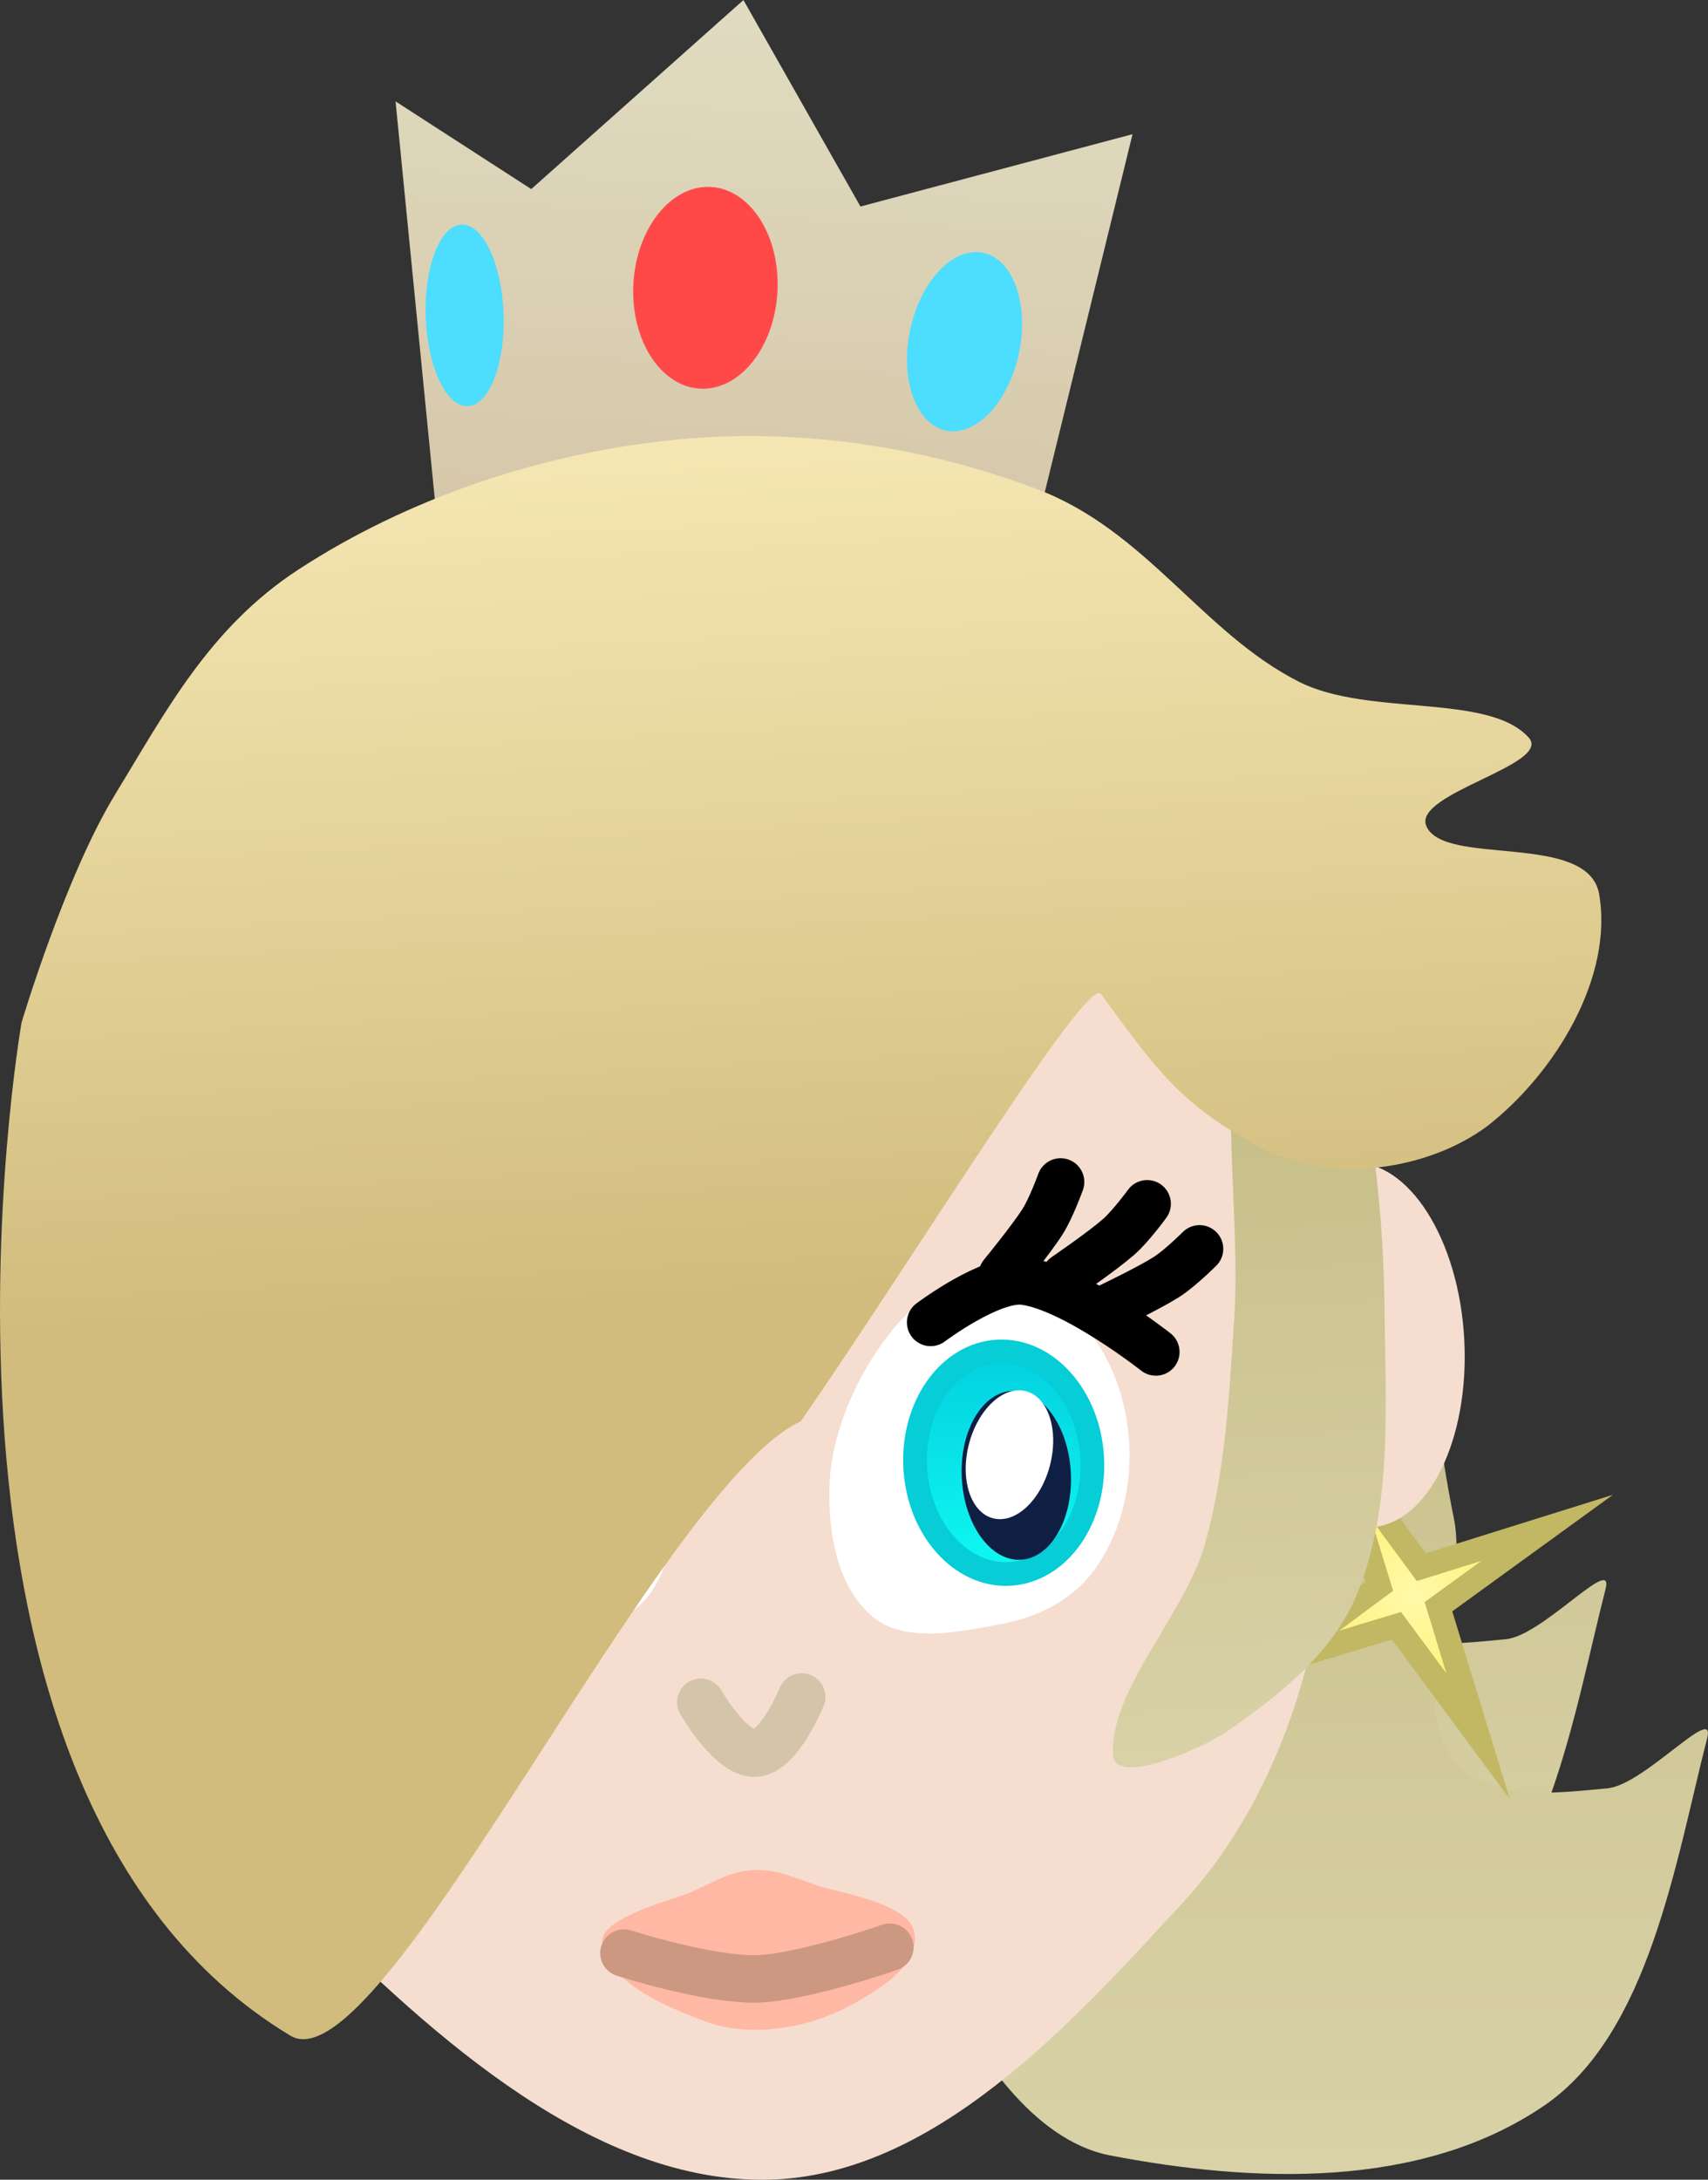 <svg version="1.1" xmlns="http://www.w3.org/2000/svg" xmlns:xlink="http://www.w3.org/1999/xlink" width="35.99" height="45.903" viewBox="0,0,35.99,45.903"><rect x="0" y="0" width="35.99" height="45.903" fill="#333333" stroke="none"/><defs><linearGradient x1="247.175" y1="175.999" x2="247.175" y2="199.69" gradientUnits="userSpaceOnUse" id="color-1"><stop offset="0" stop-color="#c3ba81"/><stop offset="1" stop-color="#d9d2a8"/></linearGradient><linearGradient x1="245.996" y1="157.488" x2="245.412" y2="168.544" gradientUnits="userSpaceOnUse" id="color-2"><stop offset="0" stop-color="#e0dcc1"/><stop offset="1" stop-color="#d6c7a9"/></linearGradient><linearGradient x1="249.316" y1="179.139" x2="249.316" y2="202.83" gradientUnits="userSpaceOnUse" id="color-3"><stop offset="0" stop-color="#c3ba81"/><stop offset="1" stop-color="#d9d2a8"/></linearGradient><linearGradient x1="233.974" y1="186.036" x2="233.974" y2="190.983" gradientUnits="userSpaceOnUse" id="color-4"><stop offset="0" stop-color="#03d0e0"/><stop offset="1" stop-color="#0ff9f1"/></linearGradient><linearGradient x1="243.155" y1="185.508" x2="243.155" y2="190.194" gradientUnits="userSpaceOnUse" id="color-5"><stop offset="0" stop-color="#03d0e0"/><stop offset="1" stop-color="#0ff9f1"/></linearGradient><radialGradient cx="251.767" cy="190.656" r="2.954" gradientUnits="userSpaceOnUse" id="color-6"><stop offset="0" stop-color="#fffaa9"/><stop offset="1" stop-color="#ffea66"/></radialGradient><linearGradient x1="244.574" y1="177.273" x2="245.472" y2="194.287" gradientUnits="userSpaceOnUse" id="color-7"><stop offset="0" stop-color="#c3ba81"/><stop offset="1" stop-color="#d9d2a8"/></linearGradient><linearGradient x1="217.271" y1="167.294" x2="218.224" y2="185.344" gradientUnits="userSpaceOnUse" id="color-8"><stop offset="0" stop-color="#f5e7b3"/><stop offset="1" stop-color="#d1bc7d"/></linearGradient></defs><g transform="translate(-222.005,-157.048)"><g data-paper-data="{&quot;isPaintingLayer&quot;:true}" fill-rule="nonzero" stroke-linejoin="miter" stroke-miterlimit="10" stroke-dasharray="" stroke-dashoffset="0" style="mix-blend-mode: normal"><path d="M250.365,190.79c0.639,1.105 2.269,0.881 3.374,0.778c0.768,-0.073 2.274,-1.787 2.1,-1.067c-0.669,2.621 -1.227,6.24 -3.434,7.747c-2.596,1.773 -6.133,1.633 -9.16,1.049c-1.605,-0.313 -2.889,-2.19 -3.615,-3.853c-0.957,-2.205 -1.396,-4.906 -0.976,-7.34c0.533,-3.812 1.348,-7.919 3.743,-10.806c1.231,-1.481 4.2,-1.797 5.468,-0.419c2.027,2.213 2,5.926 2.632,8.992c0.329,1.6 -0.9,3.554 -0.132,4.92z" data-paper-data="{&quot;index&quot;:null}" fill="url(#color-1)" stroke="none" stroke-width="1.931" stroke-linecap="round"/><g data-paper-data="{&quot;index&quot;:null}" stroke="none"><path d="M243.764,168.457l-12.574,-0.664l-0.85,-8.61l2.859,1.847l4.471,-3.981l2.466,4.348l5.733,-1.523z" fill="url(#color-2)" stroke-width="2.028" stroke-linecap="round"/><path d="M236.981,160.985c0.419,0.022 0.785,0.281 1.04,0.679c0.255,0.4 0.397,0.939 0.366,1.525c-0.031,0.586 -0.229,1.108 -0.524,1.478c-0.295,0.37 -0.687,0.588 -1.106,0.566c-0.419,-0.022 -0.785,-0.281 -1.04,-0.679c-0.255,-0.4 -0.396,-0.939 -0.366,-1.525c0.031,-0.586 0.229,-1.108 0.524,-1.478c0.295,-0.37 0.687,-0.588 1.106,-0.566z" fill="#ff4949" stroke-width="2.028" stroke-linecap="butt"/><path d="M231.731,161.778c0.226,-0.008 0.438,0.2 0.599,0.541c0.16,0.341 0.268,0.816 0.286,1.343c0.018,0.527 -0.058,1.008 -0.195,1.359c-0.137,0.351 -0.334,0.572 -0.561,0.58c-0.226,0.008 -0.438,-0.2 -0.599,-0.541c-0.16,-0.341 -0.268,-0.816 -0.286,-1.343c-0.018,-0.527 0.058,-1.008 0.195,-1.359c0.137,-0.351 0.334,-0.572 0.561,-0.58z" fill="#4dddff" stroke-width="1.504" stroke-linecap="butt"/><path d="M242.721,162.371c0.317,0.066 0.559,0.336 0.696,0.718c0.137,0.383 0.168,0.877 0.06,1.394c-0.108,0.517 -0.334,0.957 -0.613,1.253c-0.279,0.295 -0.609,0.445 -0.926,0.379c-0.317,-0.066 -0.559,-0.336 -0.696,-0.718c-0.137,-0.383 -0.168,-0.877 -0.06,-1.394c0.108,-0.517 0.334,-0.957 0.613,-1.253c0.279,-0.295 0.609,-0.445 0.926,-0.379z" fill="#4dddff" stroke-width="1.699" stroke-linecap="butt"/></g><path d="M252.506,193.93c0.639,1.105 2.269,0.881 3.374,0.778c0.768,-0.073 2.274,-1.787 2.1,-1.067c-0.669,2.621 -1.227,6.24 -3.434,7.747c-2.596,1.773 -6.133,1.633 -9.16,1.049c-1.605,-0.313 -2.889,-2.19 -3.615,-3.853c-0.957,-2.205 -1.396,-4.906 -0.976,-7.34c0.533,-3.812 1.348,-7.919 3.743,-10.806c1.231,-1.481 4.2,-1.797 5.468,-0.419c2.027,2.213 2,5.926 2.632,8.992c0.329,1.6 -0.9,3.554 -0.132,4.92z" data-paper-data="{&quot;index&quot;:null}" fill="url(#color-3)" stroke="none" stroke-width="1.931" stroke-linecap="round"/><path d="M236.307,174.18c4.193,-0.111 9.366,0.289 12.181,3.531c2.684,3.095 1.792,8.032 1.434,12.011c-0.173,2.697 -1.257,5.511 -2.977,7.375c-2.389,2.6 -5.271,5.772 -8.739,5.853c-3.666,0.084 -7.054,-2.989 -9.726,-5.66c-1.871,-1.873 -2.915,-4.795 -3.345,-7.563c-0.557,-3.638 -1.691,-8.092 0.463,-11.155c2.256,-3.203 6.868,-4.201 10.71,-4.392z" data-paper-data="{&quot;index&quot;:null}" fill="#f5ded0" stroke="none" stroke-width="1.996" stroke-linecap="round"/><path d="M232.465,183.959c0.795,-0.042 1.561,0.404 2.095,0.96c0.71,0.741 1.355,1.781 1.565,2.89c0.151,0.946 0.149,2.157 -0.54,2.942c-0.609,0.695 -1.775,0.57 -2.735,0.492c-0.765,-0.062 -1.538,-0.328 -2.095,-0.96c-0.556,-0.632 -0.927,-1.525 -0.981,-2.53c-0.053,-1.005 0.222,-1.933 0.709,-2.619c0.487,-0.687 1.187,-1.133 1.982,-1.175z" data-paper-data="{&quot;index&quot;:null}" fill="#ffffff" stroke="none" stroke-width="2.028" stroke-linecap="round"/><path d="M244.819,184.923c0.556,0.632 0.927,1.525 0.981,2.53c0.053,1.005 -0.222,1.933 -0.709,2.619c-0.487,0.687 -1.228,1.033 -1.982,1.175c-0.946,0.179 -2.093,0.425 -2.772,-0.201c-0.768,-0.708 -0.897,-1.912 -0.847,-2.868c0.092,-1.126 0.623,-2.228 1.252,-3.039c0.472,-0.609 1.187,-1.133 1.982,-1.175c0.795,-0.042 1.538,0.328 2.095,0.96z" data-paper-data="{&quot;index&quot;:null}" fill="#ffffff" stroke="none" stroke-width="2.028" stroke-linecap="round"/><path d="M233.843,186.038c0.514,-0.027 0.995,0.225 1.356,0.655c0.361,0.429 0.603,1.036 0.639,1.718c0.036,0.682 -0.14,1.311 -0.454,1.776c-0.314,0.465 -0.766,0.767 -1.28,0.794c-0.514,0.027 -0.995,-0.225 -1.356,-0.655c-0.361,-0.429 -0.603,-1.036 -0.639,-1.718c-0.036,-0.682 0.14,-1.311 0.454,-1.776c0.314,-0.465 0.766,-0.767 1.28,-0.794z" data-paper-data="{&quot;index&quot;:null}" fill="url(#color-4)" stroke="#06cdd6" stroke-width="0.5" stroke-linecap="butt"/><path d="M243.031,185.51c0.514,-0.027 0.995,0.211 1.354,0.617c0.36,0.405 0.6,0.98 0.634,1.626c0.034,0.646 -0.144,1.242 -0.459,1.684c-0.315,0.442 -0.768,0.729 -1.282,0.756c-0.514,0.027 -0.995,-0.211 -1.354,-0.617c-0.36,-0.405 -0.6,-0.98 -0.634,-1.626c-0.034,-0.646 0.144,-1.242 0.459,-1.684c0.315,-0.442 0.768,-0.729 1.282,-0.756z" data-paper-data="{&quot;index&quot;:null}" fill="url(#color-5)" stroke="#06cdd6" stroke-width="0.5" stroke-linecap="butt"/><path d="M251.955,190.052l2.652,-0.83l-2.292,1.662l0.835,2.726l-1.72,-2.325l-2.504,0.758l2.143,-1.59l-0.847,-2.751z" data-paper-data="{&quot;index&quot;:null}" fill="url(#color-6)" stroke="#c2b763" stroke-width="0.5" stroke-linecap="round"/><path d="M233.706,187.013c0.317,-0.017 0.615,0.169 0.84,0.485c0.225,0.314 0.377,0.758 0.404,1.254c0.026,0.496 -0.078,0.953 -0.269,1.29c-0.191,0.337 -0.467,0.554 -0.785,0.57c-0.317,0.017 -0.615,-0.17 -0.84,-0.485c-0.225,-0.314 -0.377,-0.758 -0.404,-1.254c-0.026,-0.496 0.078,-0.953 0.269,-1.29c0.191,-0.337 0.467,-0.554 0.785,-0.57z" data-paper-data="{&quot;index&quot;:null}" fill="#0f1f43" stroke="none" stroke-width="1.913" stroke-linecap="butt"/><path d="M243.326,186.34c0.317,-0.017 0.615,0.167 0.84,0.478c0.225,0.31 0.377,0.749 0.403,1.239c0.026,0.49 -0.079,0.942 -0.27,1.274c-0.191,0.333 -0.468,0.547 -0.785,0.564c-0.317,0.017 -0.615,-0.167 -0.84,-0.478c-0.225,-0.31 -0.377,-0.749 -0.403,-1.239c-0.026,-0.49 0.079,-0.942 0.27,-1.274c0.191,-0.333 0.468,-0.547 0.785,-0.564z" data-paper-data="{&quot;index&quot;:null}" fill="#0f1f43" stroke="none" stroke-width="1.903" stroke-linecap="butt"/><path d="M238.897,192.785c0,0 -0.473,1.161 -0.981,1.182c-0.517,0.022 -1.143,-1.07 -1.143,-1.07" data-paper-data="{&quot;index&quot;:null}" fill="none" stroke="#d3c4aa" stroke-width="1" stroke-linecap="round"/><path d="M250.488,181.536c0.598,-0.032 1.163,0.37 1.592,1.044c0.429,0.674 0.723,1.62 0.779,2.679c0.056,1.059 -0.136,2.031 -0.492,2.746c-0.355,0.715 -0.875,1.174 -1.473,1.206c-0.598,0.032 -1.163,-0.37 -1.592,-1.044c-0.429,-0.674 -0.723,-1.62 -0.779,-2.679c-0.056,-1.059 0.136,-2.031 0.492,-2.746c0.355,-0.715 0.875,-1.174 1.473,-1.206z" data-paper-data="{&quot;index&quot;:null}" fill="#f5ded0" stroke="none" stroke-width="2.028" stroke-linecap="butt"/><path d="M224.345,183.848c0.598,-0.032 1.163,0.37 1.592,1.044c0.429,0.674 0.723,1.62 0.779,2.679c0.056,1.059 -0.136,2.031 -0.492,2.746c-0.355,0.715 -0.875,1.174 -1.473,1.206c-0.598,0.032 -1.163,-0.37 -1.592,-1.044c-0.429,-0.674 -0.723,-1.62 -0.779,-2.679c-0.056,-1.059 0.136,-2.031 0.492,-2.746c0.355,-0.715 0.875,-1.174 1.473,-1.206z" data-paper-data="{&quot;index&quot;:null}" fill="#f5ded0" stroke="none" stroke-width="2.028" stroke-linecap="butt"/><path d="M249.213,177.028c0.638,0.38 1.057,1.223 1.226,1.805c0.54,1.878 0.722,4.038 0.74,5.787c0.018,1.992 0.175,4.095 -0.556,5.942c-0.525,1.322 -1.707,2.217 -2.8,2.974c-0.705,0.442 -2.327,1.097 -2.366,0.473c-0.074,-1.383 1.522,-2.964 1.939,-4.45c0.433,-1.543 0.513,-3.178 0.618,-4.772c0.127,-1.988 -0.287,-4.487 0.081,-6.7c0.091,-0.53 0.64,-1.036 1.118,-1.059z" data-paper-data="{&quot;index&quot;:null}" fill="url(#color-7)" stroke="none" stroke-width="2.028" stroke-linecap="round"/><g data-paper-data="{&quot;index&quot;:null}" fill="none" stroke="#000000" stroke-width="1" stroke-linecap="round"><path d="M241.615,184.897c0,0 1.276,-0.96 1.973,-0.869c1.054,0.138 2.772,1.491 2.772,1.491"/><path d="M247.281,183.348c0,0 -0.419,0.419 -0.704,0.597c-0.394,0.248 -1.238,0.649 -1.238,0.649"/><path d="M246.177,182.399c0,0 -0.349,0.479 -0.603,0.699c-0.351,0.306 -1.123,0.833 -1.123,0.833"/><path d="M244.353,181.939c0,0 -0.201,0.558 -0.383,0.84c-0.251,0.392 -0.845,1.114 -0.845,1.114"/></g><g data-paper-data="{&quot;index&quot;:null}" fill="none" stroke="#000000" stroke-width="1" stroke-linecap="round"><path d="M229.503,186.281c0,0 1.566,-1.526 2.6,-1.774c0.683,-0.164 2.053,0.657 2.053,0.657"/><path d="M230.418,185.264c0,0 -0.882,-0.309 -1.3,-0.515c-0.302,-0.147 -0.763,-0.52 -0.763,-0.52"/><path d="M231.056,184.334c0,0 -0.824,-0.442 -1.205,-0.71c-0.276,-0.192 -0.673,-0.631 -0.673,-0.631"/><path d="M232.438,184.15c0,0 -0.667,-0.655 -0.957,-1.019c-0.211,-0.261 -0.469,-0.795 -0.469,-0.795"/></g><g data-paper-data="{&quot;index&quot;:null}" stroke-linecap="round"><path d="M237.866,196.43c0.58,-0.031 1.011,0.234 1.51,0.368c0.647,0.173 1.77,0.39 1.89,0.922c0.142,0.657 -0.615,1.169 -1.357,1.569c-0.861,0.463 -2.009,0.66 -2.937,0.367c-1.008,-0.368 -2.097,-0.844 -2.276,-1.667c-0.105,-0.481 1.158,-0.847 1.709,-1.033c0.49,-0.166 0.883,-0.494 1.463,-0.525z" fill="#ffb8a3" stroke="none" stroke-width="2.002"/><path d="M240.755,198.056c0,0 -1.84,0.644 -2.823,0.667c-1.048,0.012 -2.78,-0.545 -2.78,-0.545" fill="none" stroke="#cc9881" stroke-width="1"/></g><path d="M244.124,186.893c0.092,0.282 0.101,0.642 0.006,1.011c-0.095,0.369 -0.277,0.679 -0.494,0.882c-0.217,0.203 -0.47,0.297 -0.706,0.236c-0.236,-0.061 -0.411,-0.266 -0.503,-0.548c-0.092,-0.282 -0.101,-0.642 -0.006,-1.011c0.095,-0.369 0.277,-0.679 0.494,-0.882c0.217,-0.203 0.47,-0.297 0.706,-0.236c0.236,0.061 0.411,0.266 0.503,0.548z" data-paper-data="{&quot;index&quot;:null}" fill="#ffffff" stroke="none" stroke-width="1.913" stroke-linecap="butt"/><path d="M234.335,186.765c0.093,0.279 0.103,0.635 0.009,0.999c-0.094,0.365 -0.275,0.671 -0.492,0.87c-0.217,0.2 -0.468,0.293 -0.705,0.232c-0.236,-0.061 -0.411,-0.264 -0.504,-0.544c-0.093,-0.279 -0.103,-0.635 -0.009,-0.999c0.094,-0.365 0.275,-0.671 0.492,-0.87c0.217,-0.2 0.468,-0.293 0.705,-0.232c0.236,0.061 0.411,0.264 0.504,0.544z" data-paper-data="{&quot;index&quot;:null}" fill="#ffffff" stroke="none" stroke-width="1.903" stroke-linecap="butt"/><path d="M236.063,166.326c2.656,-0.288 5.345,0.098 7.793,1.023c2.304,0.87 3.484,3.026 5.519,4.056c1.466,0.743 3.997,0.23 4.845,1.179c0.493,0.567 -2.434,1.171 -2.163,1.853c0.352,0.87 3.376,0.124 3.64,1.417c0.32,1.773 -0.935,3.805 -2.35,4.907c-1.289,0.96 -3.362,1.218 -4.758,0.469c-1.728,-0.928 -2.227,-1.668 -3.385,-3.251c-0.291,-0.399 -3.98,5.617 -6.325,9c-2.993,1.391 -8.839,14.108 -10.759,12.936c-8.495,-5.113 -5.661,-21.332 -5.661,-21.332c0,0 0.916,-3.079 1.975,-4.81c1.059,-1.731 1.977,-3.504 3.86,-4.731c2.296,-1.496 5.045,-2.419 7.77,-2.715z" data-paper-data="{&quot;index&quot;:null}" fill="url(#color-8)" stroke="none" stroke-width="2.028" stroke-linecap="round"/></g></g></svg>